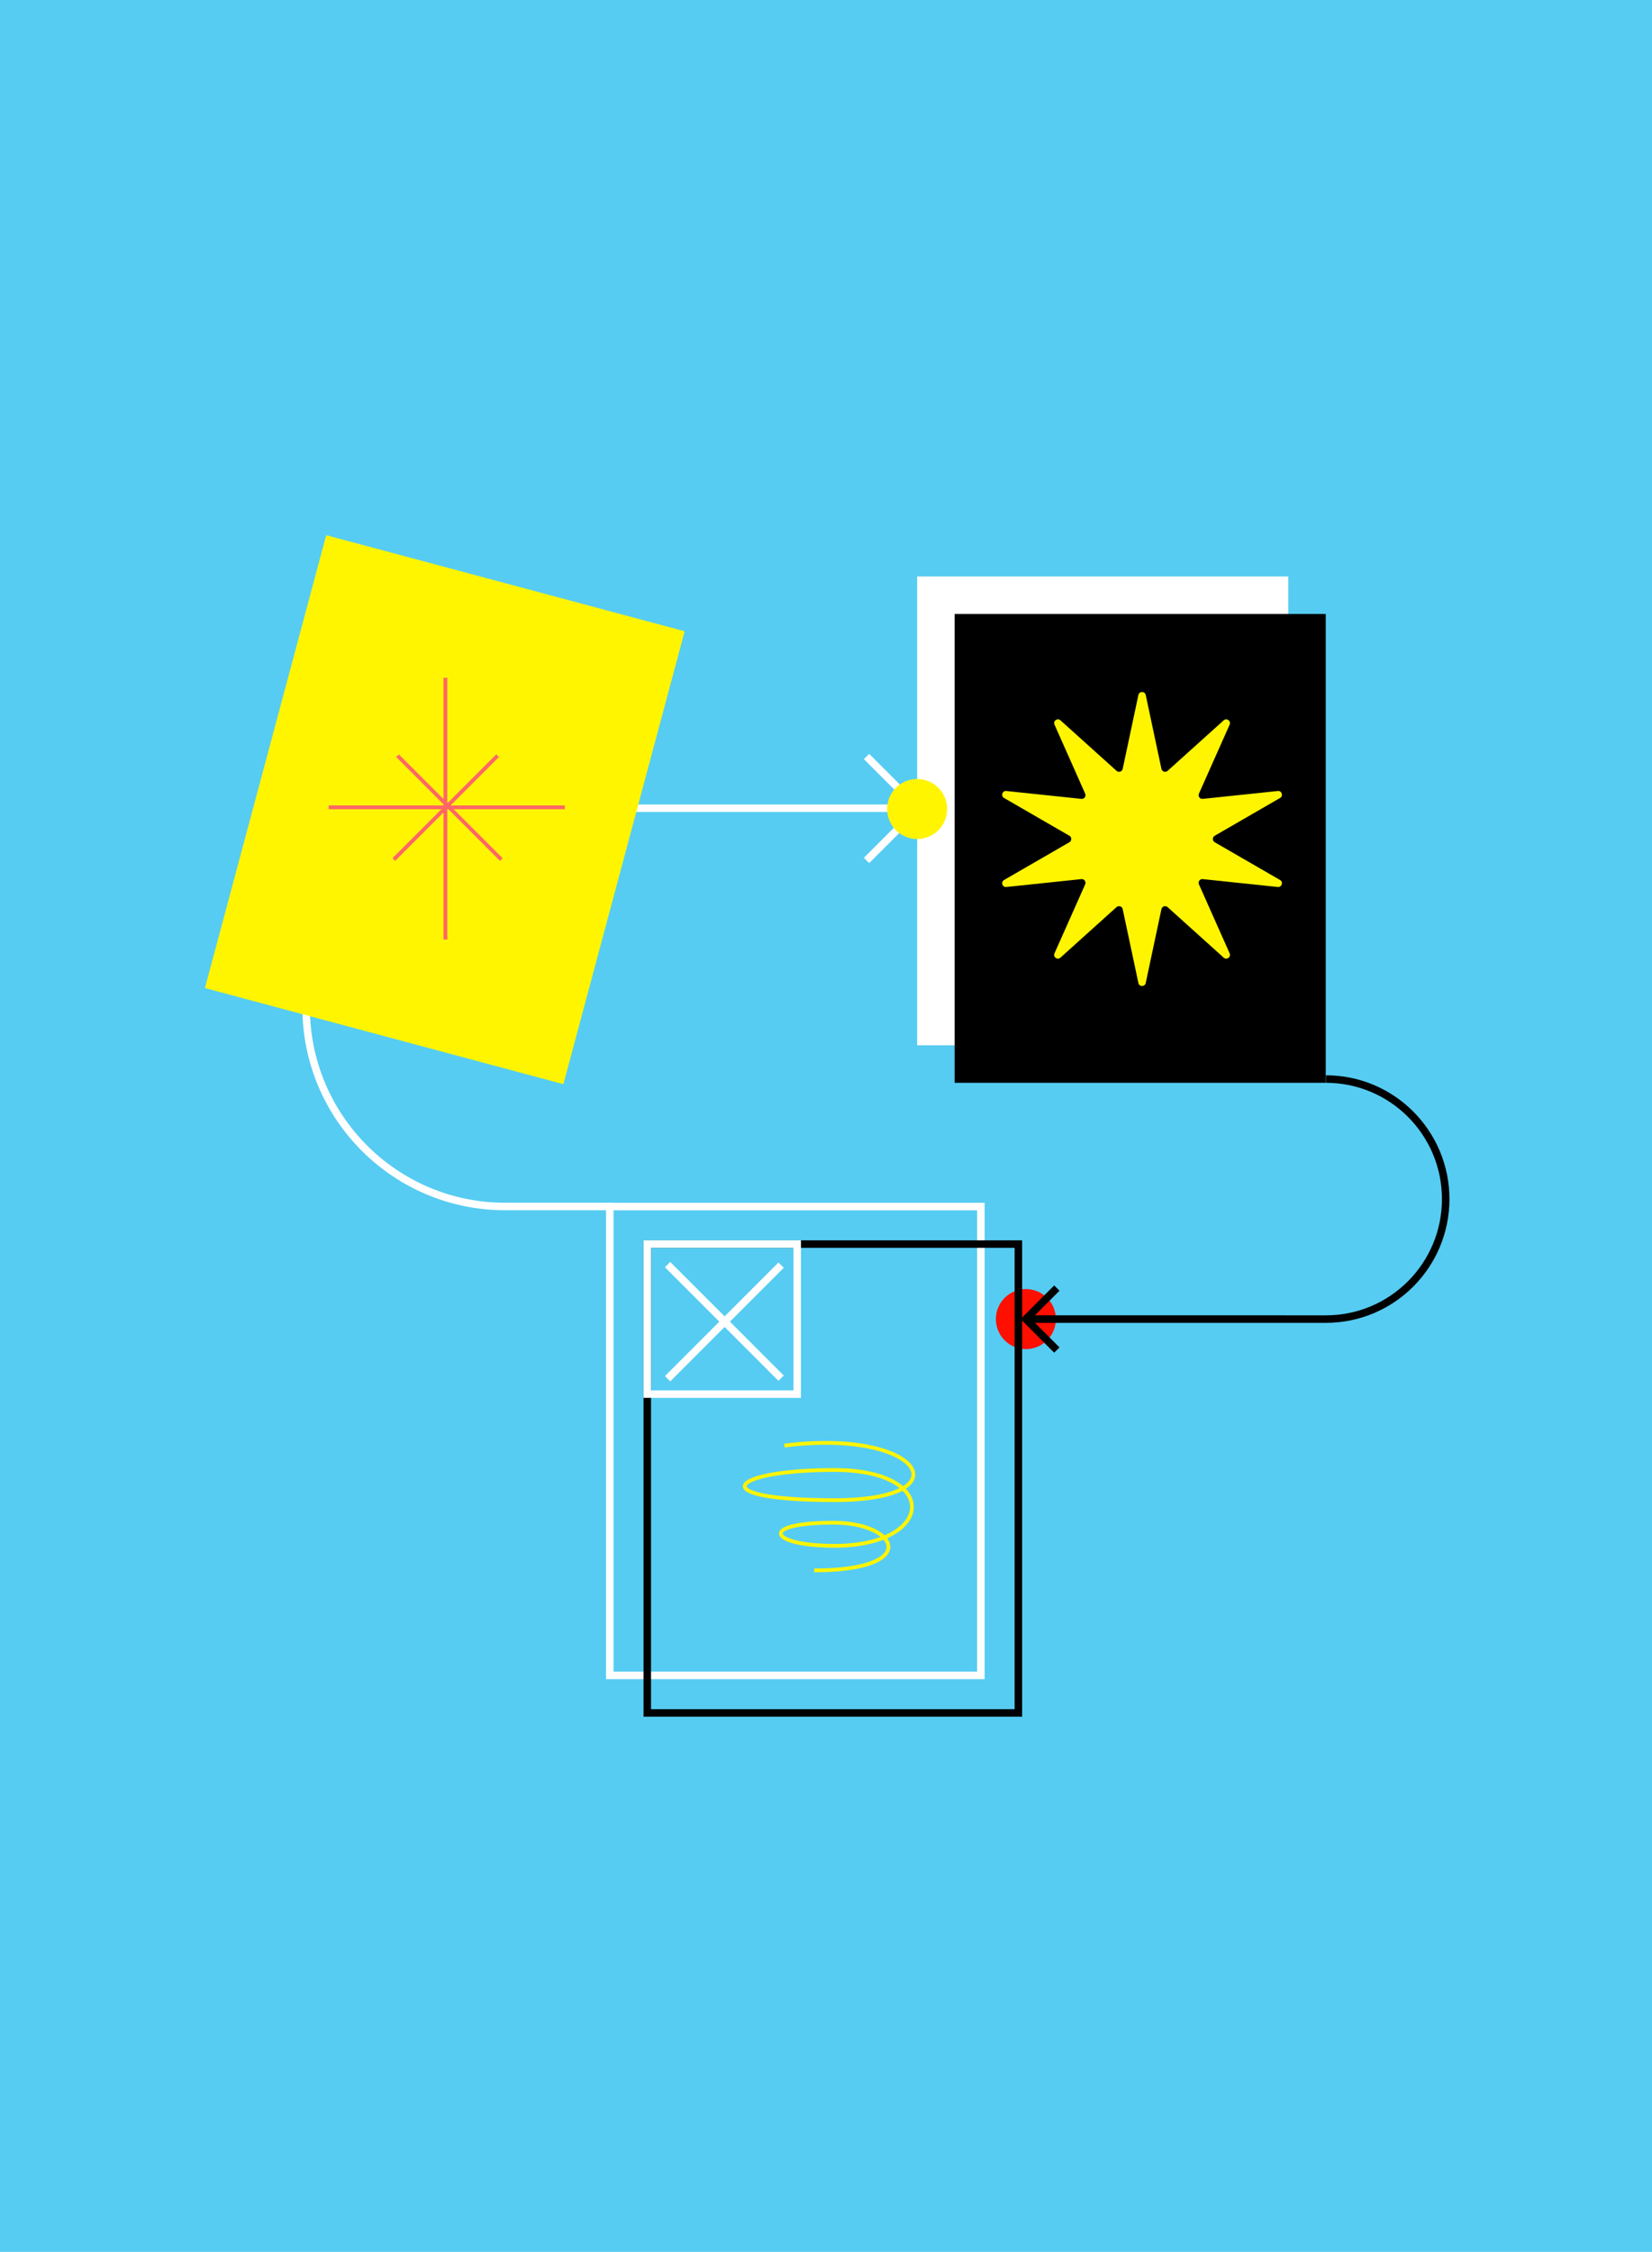 <?xml version="1.0" encoding="UTF-8" standalone="no"?>
<svg
   sodipodi:docname="calamity-back.svg"
   inkscape:version="1.2 (1:1.2+202206011326+fc4e4096c5)"
   id="svg8"
   version="1.1"
   viewBox="0 0 69 94"
   height="94mm"
   width="69mm"
   xmlns:inkscape="http://www.inkscape.org/namespaces/inkscape"
   xmlns:sodipodi="http://sodipodi.sourceforge.net/DTD/sodipodi-0.dtd"
   xmlns="http://www.w3.org/2000/svg"
   xmlns:svg="http://www.w3.org/2000/svg"
   xmlns:rdf="http://www.w3.org/1999/02/22-rdf-syntax-ns#"
   xmlns:cc="http://creativecommons.org/ns#"
   xmlns:dc="http://purl.org/dc/elements/1.1/">
  <defs
     id="defs2" />
  <sodipodi:namedview
     inkscape:window-maximized="1"
     inkscape:window-y="0"
     inkscape:window-x="0"
     inkscape:window-height="1088"
     inkscape:window-width="2048"
     showgrid="false"
     inkscape:document-rotation="0"
     inkscape:current-layer="layer1"
     inkscape:document-units="mm"
     inkscape:cy="332.84526"
     inkscape:cx="422.74884"
     inkscape:zoom="0.98994949"
     inkscape:pageshadow="2"
     inkscape:pageopacity="0.0"
     borderopacity="1.0"
     bordercolor="#666666"
     pagecolor="#ffffff"
     id="base"
     inkscape:showpageshadow="2"
     inkscape:pagecheckerboard="0"
     inkscape:deskcolor="#d1d1d1" />
  <g
     id="layer1"
     inkscape:groupmode="layer"
     inkscape:label="Layer 1">
    <rect
       style="stroke-width:0.192"
       id="rect964"
       fill="#56ccf2"
       height="94"
       width="69.1"
       x="0"
       y="-1.7763568e-15" />
    <g
       transform="translate(-0.518,0.889)"
       id="g4486">
      <circle
         cx="43.366"
         cy="54.174"
         r="1.253"
         fill="#ff0f00"
         id="circle966"
         style="stroke-width:0.157" />
      <rect
         style="fill:none"
         x="25.987"
         y="49.477"
         width="15.5"
         height="19.571"
         stroke="#ffffff"
         stroke-width="0.313"
         id="rect968" />
      <rect
         x="38.825"
         y="23.174"
         width="15.5"
         height="19.571"
         fill="#ffffff"
         id="rect970"
         style="stroke-width:0.157" />
      <rect
         x="40.391"
         y="24.74"
         width="15.5"
         height="19.571"
         fill="#000000"
         id="rect972"
         style="stroke-width:0.157" />
      <rect
         style="fill:none"
         x="27.553"
         y="51.043"
         width="15.5"
         height="19.571"
         stroke="#000000"
         stroke-width="0.313"
         id="rect974" />
      <line
         style="fill:none"
         x1="33.143"
         y1="51.922"
         x2="28.401"
         y2="56.664"
         stroke="#ffffff"
         stroke-width="0.313"
         id="line976" />
      <line
         style="fill:none"
         x1="28.401"
         y1="51.899"
         x2="33.143"
         y2="56.64"
         stroke="#ffffff"
         stroke-width="0.313"
         id="line978" />
      <rect
         style="fill:none"
         x="27.553"
         y="51.043"
         width="6.263"
         height="6.263"
         stroke="#ffffff"
         stroke-width="0.313"
         id="rect980" />
      <path
         style="fill:none"
         d="M 38.669,32.85 H 21.617 c -4.59,0 -8.312,3.721 -8.312,8.312 0,4.59 3.721,8.312 8.312,8.312 h 4.449"
         stroke="#ffffff"
         stroke-width="0.313"
         stroke-linecap="round"
         stroke-linejoin="round"
         id="path982" />
      <path
         style="fill:none"
         d="m 36.711,30.689 2.17,2.17 -2.17,2.17"
         stroke="#ffffff"
         stroke-width="0.313"
         id="path984" />
      <path
         style="fill:none"
         d="m 55.898,44.154 c 2.763,0 5.003,2.243 5.003,5.01 0,2.767 -2.24,5.01 -5.003,5.01 H 43.366"
         stroke="#000000"
         stroke-width="0.313"
         id="path986" />
      <path
         style="fill:none"
         d="m 44.659,55.466 -1.293,-1.293 1.293,-1.293"
         stroke="#000000"
         stroke-width="0.313"
         id="path988" />
      <rect
         x="19.213"
         y="17.06"
         width="15.5"
         height="19.571"
         transform="rotate(15)"
         fill="#fff500"
         id="rect990"
         style="stroke-width:0.157" />
      <line
         style="fill:none;stroke-width:0.157"
         x1="19.121"
         y1="27.401"
         x2="19.121"
         y2="38.331"
         stroke="#ff6666"
         id="line992" />
      <line
         style="fill:none;stroke-width:0.157"
         x1="24.108"
         y1="32.811"
         x2="14.244"
         y2="32.811"
         stroke="#ff6666"
         id="line994" />
      <line
         style="fill:none;stroke-width:0.157"
         x1="21.457"
         y1="34.991"
         x2="17.122"
         y2="30.656"
         stroke="#ff6666"
         id="line996" />
      <line
         style="fill:none;stroke-width:0.157"
         x1="21.301"
         y1="30.656"
         x2="16.966"
         y2="34.991"
         stroke="#ff6666"
         id="line998" />
      <path
         d="m 48.066,28.121 c 0.035,-0.165 0.271,-0.165 0.306,1.6e-5 l 0.656,3.084 c 0.025,0.118 0.168,0.164 0.258,0.084 l 2.343,-2.109 c 0.126,-0.113 0.316,0.026 0.248,0.18 l -1.282,2.88 c -0.049,0.11 0.039,0.232 0.159,0.219 l 3.135,-0.329 c 0.168,-0.018 0.241,0.207 0.095,0.291 l -2.73,1.577 c -0.104,0.06 -0.104,0.211 0,0.271 l 2.73,1.577 c 0.146,0.085 0.073,0.309 -0.095,0.291 l -3.135,-0.329 c -0.12,-0.013 -0.208,0.109 -0.159,0.219 l 1.282,2.88 c 0.069,0.154 -0.122,0.293 -0.248,0.18 l -2.343,-2.109 c -0.09,-0.081 -0.233,-0.034 -0.258,0.084 l -0.656,3.084 c -0.035,0.165 -0.271,0.165 -0.306,0 l -0.656,-3.084 c -0.025,-0.118 -0.168,-0.164 -0.258,-0.084 l -2.343,2.109 c -0.126,0.113 -0.316,-0.026 -0.248,-0.18 l 1.282,-2.88 c 0.049,-0.11 -0.039,-0.232 -0.159,-0.219 l -3.135,0.329 c -0.168,0.018 -0.241,-0.207 -0.095,-0.291 l 2.73,-1.577 c 0.104,-0.06 0.104,-0.211 0,-0.271 l -2.73,-1.577 c -0.146,-0.085 -0.073,-0.309 0.095,-0.291 l 3.135,0.329 c 0.12,0.013 0.208,-0.109 0.159,-0.219 L 44.562,29.359 c -0.069,-0.154 0.122,-0.293 0.248,-0.18 l 2.343,2.109 c 0.09,0.081 0.233,0.034 0.258,-0.084 z"
         fill="#fff500"
         id="path1000"
         style="stroke-width:0.157" />
      <circle
         cx="38.825"
         cy="32.881"
         r="1.253"
         fill="#fff500"
         id="circle1002"
         style="stroke-width:0.157" />
      <path
         style="fill:none;stroke-width:0.157"
         d="m 33.28,59.454 c 5.744,-0.728 7.591,2.278 2.089,2.278 -5.503,0 -4.458,-1.259 0,-1.259 4.458,0 4.177,3.166 0,3.166 -2.731,0 -3.213,-0.966 -0.04,-0.966 2.741,0 3.652,1.991 -0.807,1.991"
         stroke="#fff500"
         id="path1004" />
    </g>
  </g>
</svg>

